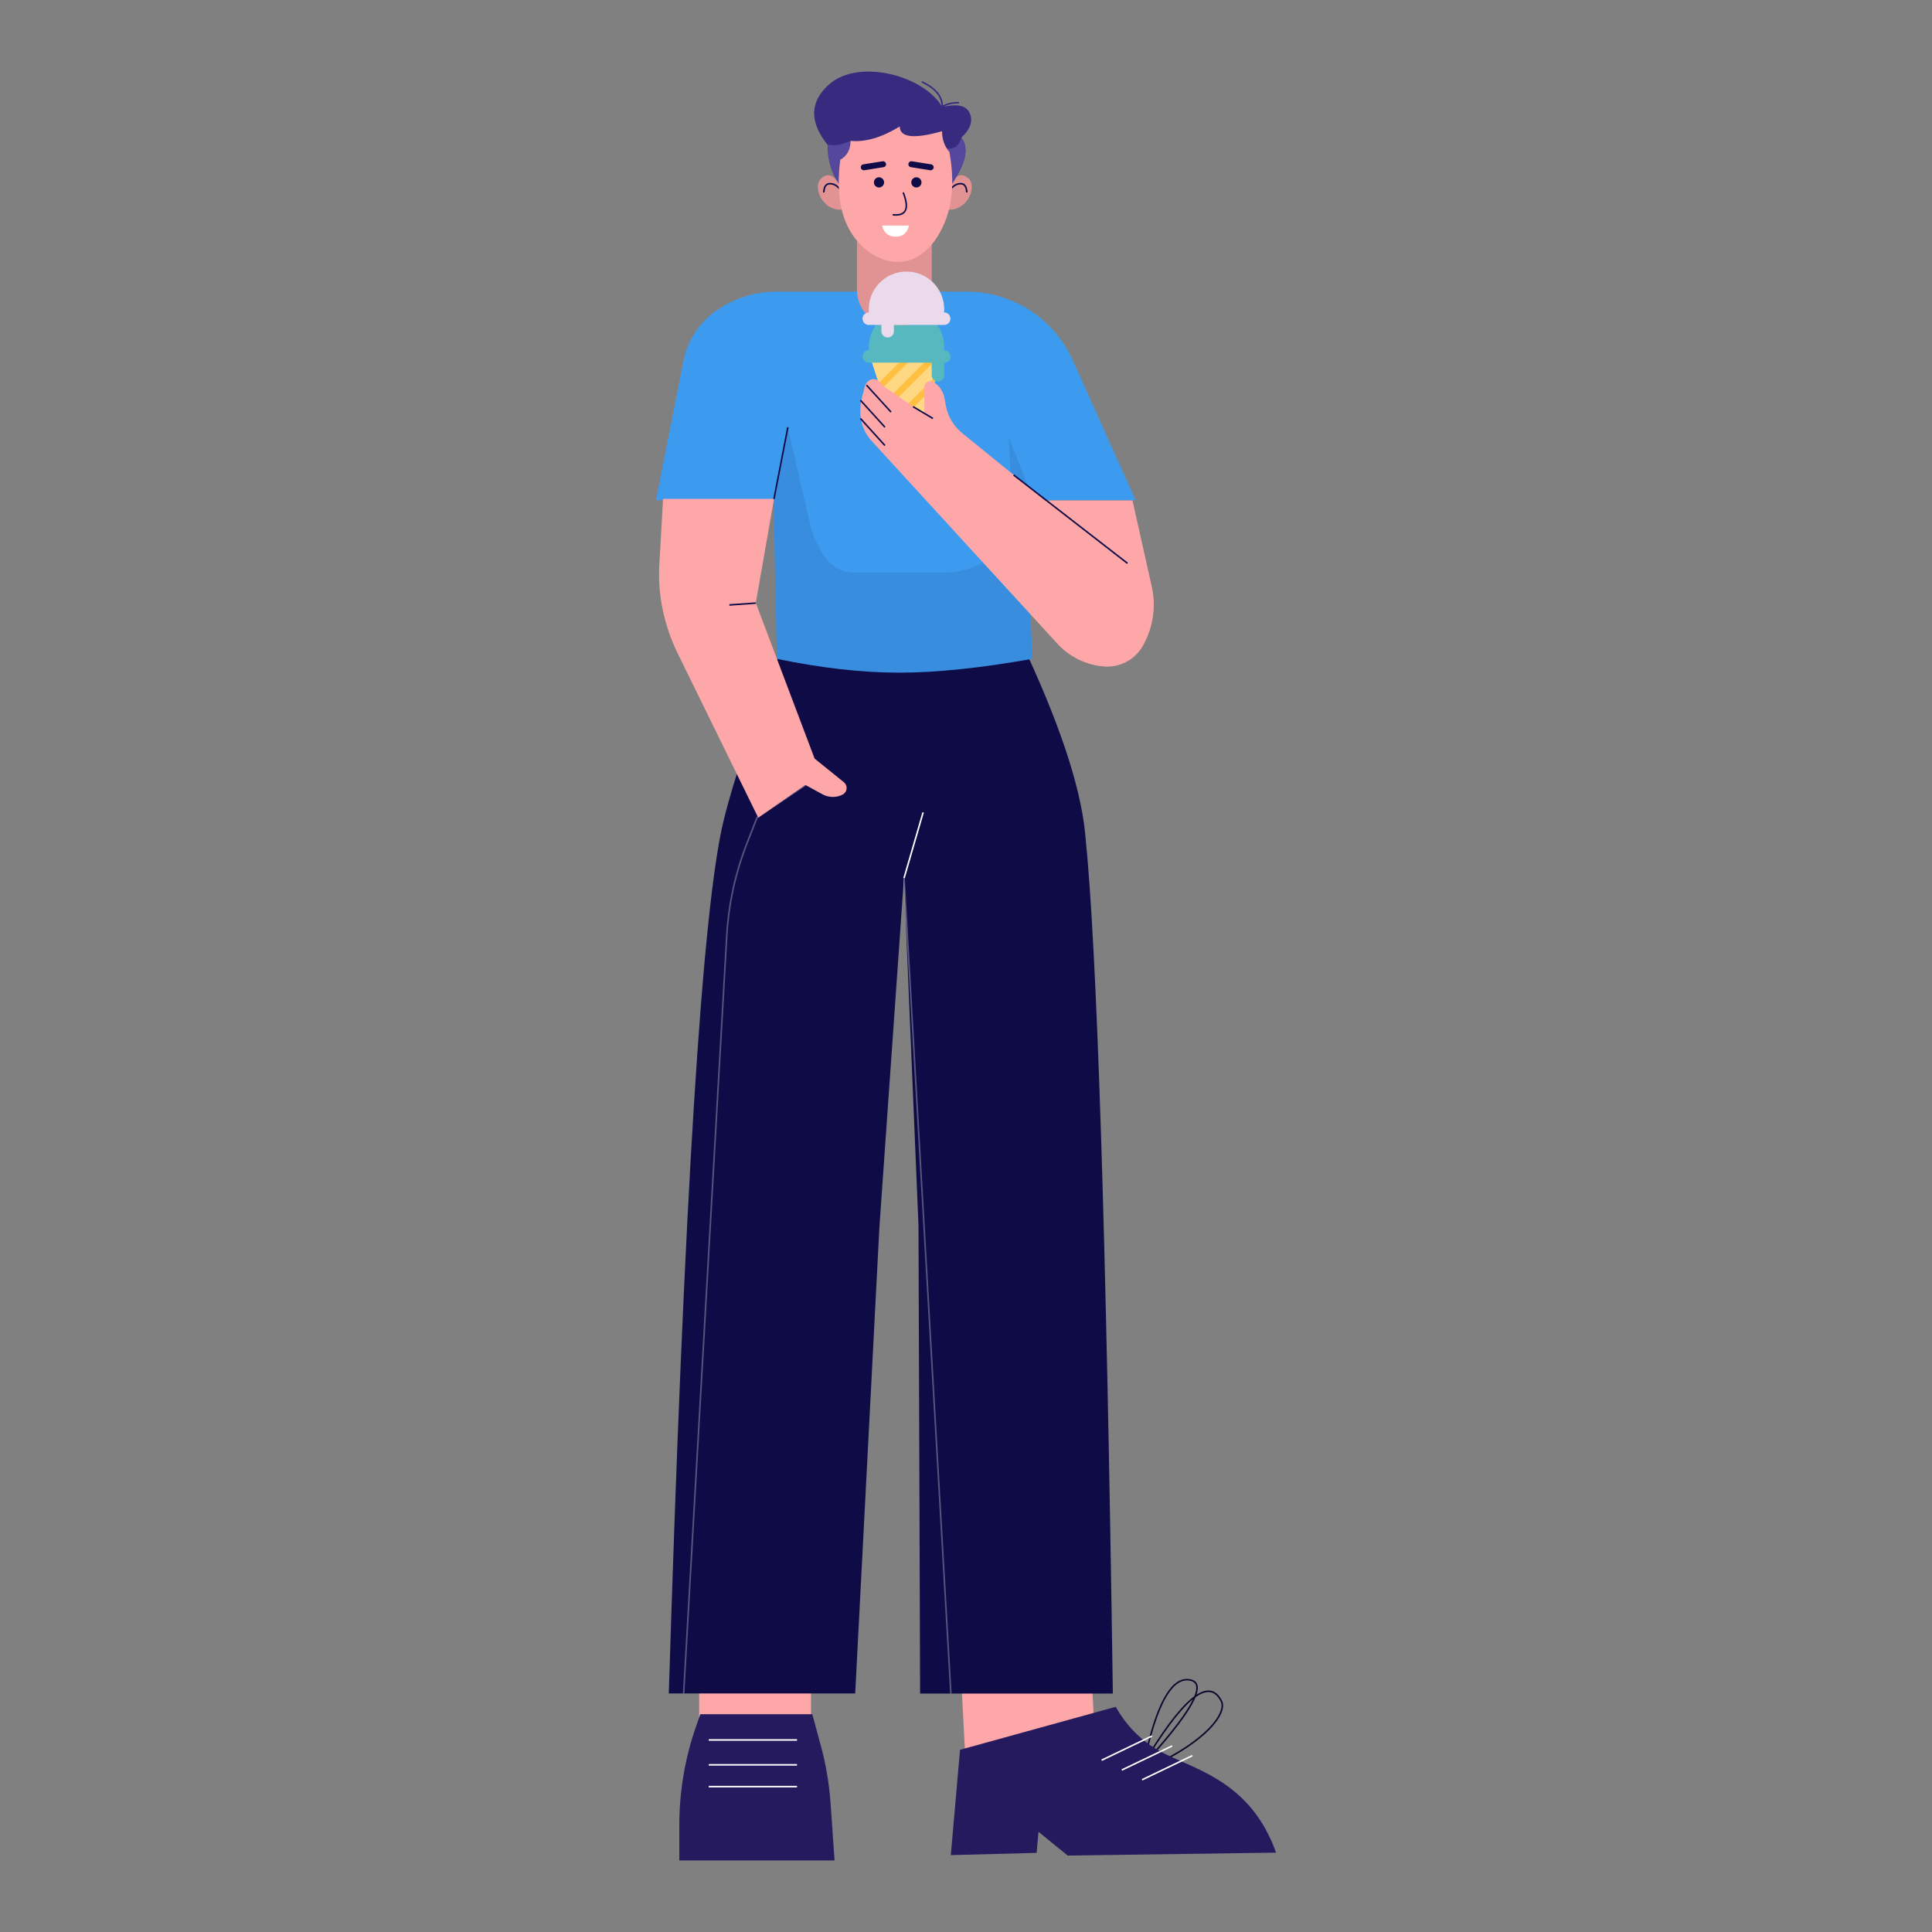 <?xml version="1.0" encoding="utf-8"?>
<!-- Generator: Adobe Illustrator 24.1.2, SVG Export Plug-In . SVG Version: 6.00 Build 0)  -->
<svg version="1.1" id="work" xmlns="http://www.w3.org/2000/svg" xmlns:xlink="http://www.w3.org/1999/xlink" x="0px" y="0px"
	 viewBox="0 0 2500 2500" style="enable-background:new 0 0 2500 2500;" xml:space="preserve">
<rect x="0" y="0" width="2500" height="2500" fill="#808080" stroke="none"/>
<style type="text/css">
	.st0{fill-rule:evenodd;clip-rule:evenodd;fill:#FEA7A8;}
	.st1{fill:none;stroke:#09072B;stroke-width:2;}
	.st2{fill-rule:evenodd;clip-rule:evenodd;fill:#261A5E;}
	.st3{fill:none;stroke:#FFFFFF;stroke-width:2;}
	.st4{fill-rule:evenodd;clip-rule:evenodd;fill:#0F0B47;}
	.st5{opacity:0.3;fill:none;stroke:#FFFFFF;stroke-width:2;enable-background:new    ;}
	.st6{fill-rule:evenodd;clip-rule:evenodd;fill:#3D9BEF;}
	.st7{opacity:0.1;fill-rule:evenodd;clip-rule:evenodd;fill:#0F0B47;enable-background:new    ;}
	.st8{fill-rule:evenodd;clip-rule:evenodd;fill:#E19394;}
	.st9{fill-rule:evenodd;clip-rule:evenodd;fill:#372A7F;}
	.st10{fill-rule:evenodd;clip-rule:evenodd;fill:#54479C;}
	.st11{fill:none;stroke:#0F0B47;stroke-width:2;}
	.st12{fill:none;stroke:#372A7F;stroke-width:2;}
	.st13{fill-rule:evenodd;clip-rule:evenodd;fill:#FFFFFF;}
	.st14{fill:#FFD884;}
	.st15{fill:#FFBF41;}
	.st16{fill:#58B8C0;}
	.st17{fill:#EBD9EC;}
	.st18{fill-rule:evenodd;clip-rule:evenodd;fill:#B3DBC9;}
	.st19{fill-rule:evenodd;clip-rule:evenodd;fill:#BCE6D3;}
	.st20{fill-rule:evenodd;clip-rule:evenodd;fill:#F69800;}
	.st21{opacity:0.5;fill:none;stroke:#FFFFFF;stroke-width:2;enable-background:new    ;}
	.st22{opacity:0.2;fill-rule:evenodd;clip-rule:evenodd;fill:#261A5E;enable-background:new    ;}
	.st23{fill-rule:evenodd;clip-rule:evenodd;fill:#003E8C;}
	.st24{fill-rule:evenodd;clip-rule:evenodd;fill:#08234A;}
	.st25{fill-rule:evenodd;clip-rule:evenodd;fill:#FFFCF8;}
	.st26{fill-rule:evenodd;clip-rule:evenodd;fill:#DBD8FF;}
	.st27{fill-rule:evenodd;clip-rule:evenodd;fill:#C2C0E7;}
	.st28{fill-rule:evenodd;clip-rule:evenodd;fill:#3F38A2;}
	.st29{fill-rule:evenodd;clip-rule:evenodd;fill:#363082;}
	.st30{fill:none;stroke:#FFFFFF;stroke-width:2;stroke-linecap:round;}
	.st31{fill:none;stroke:#DBD8FF;stroke-width:2;stroke-linecap:round;}
	.st32{fill-rule:evenodd;clip-rule:evenodd;fill:#003E8C;stroke:#0F0B47;stroke-width:2;}
	.st33{fill-rule:evenodd;clip-rule:evenodd;fill:#4B55F3;}
	.st34{fill-rule:evenodd;clip-rule:evenodd;fill:#181364;}
	.st35{fill-rule:evenodd;clip-rule:evenodd;fill:#06041A;}
	.st36{opacity:0.6;fill:none;stroke:#FFFFFF;stroke-width:2;enable-background:new    ;}
	.st37{fill-rule:evenodd;clip-rule:evenodd;fill:#FFD422;}
	.st38{fill-rule:evenodd;clip-rule:evenodd;fill:#FFFFFF;stroke:#0F0B47;stroke-width:2;}
	.st39{fill-rule:evenodd;clip-rule:evenodd;fill:#FF0021;}
	.st40{fill:none;stroke:#0F0B47;stroke-width:2;stroke-linecap:round;}
	.st41{fill-rule:evenodd;clip-rule:evenodd;fill:#FEA7A8;stroke:#0F0B47;stroke-width:2;}
	.st42{fill-rule:evenodd;clip-rule:evenodd;fill:#EA0422;}
	.st43{fill-rule:evenodd;clip-rule:evenodd;fill:#0C0936;}
	.st44{fill-rule:evenodd;clip-rule:evenodd;fill:#F3A3A4;}
	.st45{fill-rule:evenodd;clip-rule:evenodd;fill:#0F0B47;stroke:#FFFFFF;stroke-width:2;}
	.st46{fill-rule:evenodd;clip-rule:evenodd;fill:#F7A4A5;}
	.st47{opacity:0.4;fill:none;stroke:#FFFFFF;stroke-width:2;enable-background:new    ;}
	.st48{fill-rule:evenodd;clip-rule:evenodd;fill:#0E8B80;}
	.st49{fill-rule:evenodd;clip-rule:evenodd;fill:#BF4A24;}
	.st50{fill:none;stroke:#FFFCF8;stroke-width:2;}
	.st51{fill:none;stroke:#BF4A24;stroke-width:2;}
	.st52{fill-rule:evenodd;clip-rule:evenodd;fill:#FF77A5;}
	.st53{fill-rule:evenodd;clip-rule:evenodd;fill:#FFC84B;}
	.st54{fill-rule:evenodd;clip-rule:evenodd;fill:#ECB947;}
	.st55{fill-rule:evenodd;clip-rule:evenodd;fill:#0C8076;}
	.st56{fill-rule:evenodd;clip-rule:evenodd;fill:#F9F9F9;}
	.st57{fill:none;stroke:#F9F9F9;stroke-width:2;}
	.st58{fill-rule:evenodd;clip-rule:evenodd;fill:#FF622D;}
	.st59{fill-rule:evenodd;clip-rule:evenodd;fill:#DB4F20;}
	.st60{fill-rule:evenodd;clip-rule:evenodd;fill:#006D85;}
	.st61{fill-rule:evenodd;clip-rule:evenodd;fill:#0094B4;}
	.st62{fill-rule:evenodd;clip-rule:evenodd;fill:#733014;}
	.st63{fill:none;stroke:#733014;stroke-width:2;}
	.st64{opacity:0.1;fill-rule:evenodd;clip-rule:evenodd;enable-background:new    ;}
	.st65{fill-rule:evenodd;clip-rule:evenodd;}
	.st66{fill:none;stroke:#000000;stroke-width:2;}
	.st67{fill-rule:evenodd;clip-rule:evenodd;fill:#4267FF;}
	.st68{fill-rule:evenodd;clip-rule:evenodd;fill:#E19495;}
	.st69{fill-rule:evenodd;clip-rule:evenodd;fill:#202746;}
	.st70{fill-rule:evenodd;clip-rule:evenodd;fill:#2945BB;}
	.st71{fill-rule:evenodd;clip-rule:evenodd;fill:#774033;}
	.st72{fill:none;stroke:#774033;stroke-width:2;}
	.st73{fill-rule:evenodd;clip-rule:evenodd;fill:#EEA013;}
	.st74{fill-rule:evenodd;clip-rule:evenodd;fill:#DB9311;}
	.st75{fill-rule:evenodd;clip-rule:evenodd;fill:#3E60EB;}
	.st76{opacity:0.1;fill-rule:evenodd;clip-rule:evenodd;fill:#FFFFFF;enable-background:new    ;}
	.st77{fill:none;stroke:#261A5E;stroke-width:2;}
	.st78{fill-rule:evenodd;clip-rule:evenodd;fill:#FF5D5C;}
	.st79{fill-rule:evenodd;clip-rule:evenodd;fill:#D95150;}
	.st80{fill-rule:evenodd;clip-rule:evenodd;fill:#03CEFA;}
	.st81{fill-rule:evenodd;clip-rule:evenodd;fill:#03BCE4;}
	.st82{fill-rule:evenodd;clip-rule:evenodd;fill:#402E92;}
	.st83{fill-rule:evenodd;clip-rule:evenodd;fill:#DC678F;}
	.st84{fill-rule:evenodd;clip-rule:evenodd;fill:#98C3AF;}
	.st85{fill-rule:evenodd;clip-rule:evenodd;fill:#19D9EB;}
	.st86{fill-rule:evenodd;clip-rule:evenodd;fill:#13C3D3;}
	.st87{fill-rule:evenodd;clip-rule:evenodd;fill:#10A6B4;}
	.st88{fill-rule:evenodd;clip-rule:evenodd;fill:#FEDD00;}
	.st89{fill-rule:evenodd;clip-rule:evenodd;fill:#358BD7;}
	.st90{fill-rule:evenodd;clip-rule:evenodd;fill:#017F5D;}
	.st91{opacity:0.2;fill:none;stroke:#FFFFFF;stroke-width:2;enable-background:new    ;}
	.st92{fill-rule:evenodd;clip-rule:evenodd;fill:#00976F;}
	.st93{fill-rule:evenodd;clip-rule:evenodd;fill:#FF2200;}
	.st94{fill-rule:evenodd;clip-rule:evenodd;fill:#EE2304;}
	.st95{opacity:0.1;fill-rule:evenodd;clip-rule:evenodd;fill:#002C46;enable-background:new    ;}
	.st96{fill-rule:evenodd;clip-rule:evenodd;fill:#FF81C3;}
	.st97{opacity:0.3;fill-rule:evenodd;clip-rule:evenodd;fill:#BD461E;enable-background:new    ;}
	.st98{fill-rule:evenodd;clip-rule:evenodd;fill:#2F170B;}
	.st99{fill-rule:evenodd;clip-rule:evenodd;fill:#FFC09F;}
	.st100{opacity:0.2;fill-rule:evenodd;clip-rule:evenodd;fill:#6A3D25;enable-background:new    ;}
	.st101{fill-rule:evenodd;clip-rule:evenodd;fill:#6A3D25;}
	.st102{fill-rule:evenodd;clip-rule:evenodd;fill:#284BF2;}
	.st103{fill-rule:evenodd;clip-rule:evenodd;fill:#EB5D2D;}
	.st104{fill-rule:evenodd;clip-rule:evenodd;fill:#FFB34D;}
	.st105{opacity:0.2;fill-rule:evenodd;clip-rule:evenodd;fill:#2F170B;enable-background:new    ;}
	.st106{opacity:0.3;fill-rule:evenodd;clip-rule:evenodd;fill:#2F170B;enable-background:new    ;}
	.st107{fill:none;stroke:#2F170B;stroke-width:2;}
	.st108{fill-rule:evenodd;clip-rule:evenodd;fill:#FF5A59;}
	.st109{fill-rule:evenodd;clip-rule:evenodd;fill:#E94E4D;}
</style>
<g id="_x34_---guy-eat-ice-cream-while-standing-or-sitting">
	<g transform="translate(293, 96)">
		<g id="Group-5_1_" transform="translate(4.623, 176.435)">
			
				<g id="Group-5-Copy" transform="translate(150.03, 391.38) rotate(5) translate(-150.03, -391.38) translate(93.53, 355.88)">
				<g id="Group-4_2_" transform="translate(0.578, 0.083)">
					<polygon id="Rectangle" class="st0" points="978.4,1454 1145.5,1430.5 1165.1,1570 998,1593.5 					"/>
					<path id="Path-17" class="st1" d="M1228.1,1537.9c9.8-65.2,25.9-96.3,48.2-93.3s4.6,42-53.1,117
						c44.5-92.6,76.2-123.7,95.1-93.5c9.1,14.5-14.1,53.7-85.4,93.8"/>
					<path id="Path-16" class="st2" d="M987,1560.5l195.9-73c17.7,26.1,41.4,44.8,71,56c44.5,16.9,113.2,28.8,152.1,113.9
						l-268.2,27.3l-40.4-27.3v27.3L987,1697.3L987,1560.5z"/>
					<g id="Group-9" transform="translate(50.652, 24.028)">
						<line id="Path-25" class="st3" x1="1120.1" y1="1533.9" x2="1182.2" y2="1497.1"/>
						<line id="Path-25-Copy" class="st3" x1="1147.2" y1="1544.3" x2="1209.4" y2="1507.5"/>
						<line id="Path-25-Copy-2" class="st3" x1="1174.4" y1="1554.6" x2="1236.5" y2="1517.8"/>
					</g>
				</g>
			</g>
			<g id="Group-6" transform="translate(3.501, 351.556)">
				<rect id="Rectangle_1_" x="603.6" y="1508.8" class="st0" width="144.7" height="140.9"/>
				<path id="Path-109" class="st2" d="M605.1,1594.2l-5.1,14.5c-14.6,41.4-22.1,85-22.1,128.9v45.8l0,0h200.9l-5.2-74.4
					c-1.8-25.1-6-50-12.6-74.2l-11-40.6l0,0H605.1z"/>
				<line id="Path-5_1_" class="st3" x1="616" y1="1687.9" x2="730.2" y2="1687.9"/>
				<line id="Path-5-Copy" class="st3" x1="616" y1="1659.7" x2="730.2" y2="1659.7"/>
				<line id="Path-5-Copy-2" class="st3" x1="616" y1="1627.5" x2="730.2" y2="1627.5"/>
			</g>
			<path id="Path-130" class="st4" d="M981.1,501.9l41.6,53.8c49.3,103.8,77.2,186.7,83.7,248.7c15.5,148.2,27.5,519.8,36,1114.6
				H893l-2.1-605.5l-18.8-449.7l-31.8,452.1l-31.3,603H567.8c19.8-640.3,43.4-1016.9,71-1129.8c13.2-53.9,39.5-131.7,79-233.4
				l5.4-53.9H981.1z"/>
			<path id="Path-2_1_" class="st5" d="M587,1919l55.8-980.7c2.3-40.4,10.9-80.2,25.6-118l13.5-34.6l0,0l62.7-42.3"/>
			<line id="Path-3_1_" class="st3" x1="872.2" y1="863.8" x2="896.9" y2="778.8"/>
			<line id="Path-4_1_" class="st5" x1="932.8" y1="1919" x2="872.2" y2="863.8"/>
		</g>
		<path id="Path-127" class="st6" d="M1034.2,551.3h142.3l-81.4-181.2c-11.9-26.5-31.2-48.9-55.5-64.6
			c-24.4-15.7-52.8-24.1-81.8-24.1H811.4h-99.6c-27.6,0-54.6,8.4-77.3,24.1c-22.4,15.5-37.9,39-43.1,65.7l-35.6,180.1l0,0H708
			l4.2,205.2c57.1,11.9,109.9,17.9,158.2,17.9c48.3,0,105.8-6,172.5-17.9L1034.2,551.3z"/>
		<path id="Path_29_" class="st7" d="M726.5,457.4L755,580.9c3.6,15.8,10.3,30.7,19.5,44c8.8,12.6,23.1,20.1,38.5,20.1h115.1
			c37.3,0,71.8-19.9,90.5-52.2l0,0l0,0l-6.4-123.1l32.3,81.5l-10.3,0l8.6,205.2c-58.9,11.9-124.2,17.9-172.5,17.9
			c-46.7,0-100.3-5.6-152.9-16.8l-5.3-1.1L708,552.3l0.5-2.6L726.5,457.4z"/>
		<path id="Path-129" class="st0" d="M565,549.7l-4.8,84.5c-1.1,19.8,0.3,39.7,4.4,59.1c4.1,19.4,10.5,38.3,19.3,56.1l104.2,212.6
			l0,0l61-42.3l22.2,12.1c8.1,4.4,17.8,4.6,26,0.4c4.7-2.4,6.6-8.2,4.2-12.9c-0.6-1.2-1.5-2.2-2.5-3.1l-37.9-30.6l0,0l-76.1-201.4
			l23.6-134.7H565z"/>
		<g id="Group-2_1_" transform="translate(53.303, 0)">
			<g id="Group_4_">
				<path id="Path-122" class="st8" d="M739,141.3c-7.3-11.6-14.9-13.7-22.9-6.2c-12,11.2,3.3,46.6,32.8,39.3
					C768.6,169.5,765.3,158.4,739,141.3z"/>
				<path id="Path-122-Copy" class="st8" d="M884.2,141.3c7.3-11.6,14.9-13.7,22.9-6.2c12,11.2-3.3,46.6-32.8,39.3
					C854.6,169.5,857.9,158.4,884.2,141.3z"/>
				<path id="Path-121" class="st9" d="M739,141.3c-9.5-14.1-14.3-30.7-14.3-49.7c-24-30.1-23.3-56.3,2.1-78.6
					c38.1-33.5,122-11.6,146.3,29.5c19.5-4.6,31.4-1.9,35.6,8.3s0.5,20.6-11.1,31.3c10.1,12.7,6.2,32.4-11.7,59.2H739z"/>
				<path id="Path_28_" class="st10" d="M897.6,82.1c10.1,12.7,6.2,32.4-11.7,59.2l-18.9,0l10-45.1C888.1,97.5,895,92.8,897.6,82.1z
					"/>
				<path id="Path_27_" class="st10" d="M754.4,86.3l14.9,15l-13.6,40H739c-9.5-14.1-14.3-30.7-14.3-49.7l-0.7-0.9
					C731.6,93.2,741.7,91.7,754.4,86.3z"/>
				<path id="Path-126" class="st11" d="M719.7,153c0.3-9,4.1-12.7,11.4-10.9c7.3,1.8,13.8,10.4,19.5,25.8"/>
				<path id="Path-126-Copy" class="st11" d="M904.7,153c-0.3-9-4.1-12.7-11.4-10.9c-7.3,1.8-13.8,10.4-19.5,25.8"/>
				<path id="Rectangle_2_" class="st8" d="M762.5,194.8h96.9v84.1c0,26.7-21.7,48.4-48.4,48.4c-26.7,0-48.4-21.7-48.4-48.4V194.8
					L762.5,194.8z"/>
				<path id="Path-120" class="st0" d="M758.6,210.3c25.8,35.6,74,49,105.2,4.3c20.8-29.8,26.9-67.8,18.4-113.9
					c-6.3-7.4-9.5-16.4-9.5-26.9C836.2,84.1,818,82,818,67.6c-23.2,14.3-44.4,20.5-63.6,18.7c-0.2,11.4-4.7,19.6-13.4,24.4
					C735.5,153.4,741.4,186.6,758.6,210.3z"/>
				<path id="Path-123" class="st12" d="M846.4,9.8c17.8,8.3,26.7,19.1,26.7,32.6c4.7-3.7,11.9-5.5,21.5-5.5"/>
				<path id="Path-124" class="st11" d="M822.4,153c8.4,21.2,3.9,30.9-13.6,28.9"/>
				<path id="Path-125" class="st13" d="M795.2,195.9h34.7c-2.2,9.6-8,14.4-17.3,14.4S797.5,205.5,795.2,195.9z"/>
				<ellipse id="Oval_6_" class="st4" cx="791.1" cy="140" rx="6.6" ry="6.6"/>
				<path id="Rectangle-Copy-3_1_" class="st4" d="M795.7,112.7l-25,4c-2.1,0.3-3.5,2.3-3.1,4.3c0,0,0,0,0,0.1
					c0.4,2.1,2.4,3.5,4.5,3.2l25-4c2.1-0.3,3.5-2.3,3.1-4.3c0,0,0,0,0-0.1C799.8,113.8,797.8,112.3,795.7,112.7z"/>
				<path id="Rectangle-Copy-4" class="st4" d="M833.7,112.7l25,4c2.1,0.3,3.5,2.3,3.1,4.3c0,0,0,0,0,0.1c-0.4,2.1-2.4,3.5-4.5,3.2
					l-25-4c-2.1-0.3-3.5-2.3-3.1-4.3c0,0,0,0,0-0.1C829.5,113.8,831.5,112.3,833.7,112.7z"/>
				<ellipse id="Oval-Copy_1_" class="st4" cx="839.5" cy="140" rx="6.6" ry="6.6"/>
			</g>
		</g>
		<g id="icecream" transform="translate(69.513, 66.99)">
			<g id="Group_3_" transform="translate(2.497, 28.414)">
				<path id="Path_26_" class="st14" d="M799.9,390.3l-38.9-120.1h94.3l-39.2,120.1c-1.7,4.5-6.7,6.7-11.1,5.1
					C802.7,394.5,800.8,392.6,799.9,390.3z"/>
				<polygon id="Path_25_" class="st14" points="855.4,270.2 839.7,270.2 844.8,275.4 782.8,337.4 788,353.3 847.8,293.4 				"/>
				<polygon id="Path_24_" class="st14" points="761.1,270.2 772.1,304.2 806,270.2 				"/>
				<polygon id="Path_23_" class="st14" points="807.2,270.2 812.3,275.4 774.9,312.9 780,328.7 838.5,270.2 				"/>
				<path id="Path_22_" class="st14" d="M799.9,390.3c1.7,4.5,6.7,6.8,11.1,5.1c2.3-0.9,4.2-2.7,5.1-5.1l10.3-31.4l-27.7,27.7
					L799.9,390.3z"/>
				<polygon id="Path_21_" class="st14" points="790.8,362 795.9,377.9 832,341.8 842.2,310.5 				"/>
			</g>
			<polygon id="Path_20_" points="841.6,298 841,298.6 842.2,298.6 			"/>
			<g id="Group_2_" transform="translate(7.36, 28.414)">
				<polygon id="Path_19_" class="st15" points="834.8,270.2 833.6,270.2 775.1,328.7 778,337.4 840,275.4 				"/>
				<polygon id="Path_18_" class="st15" points="842.9,293.4 783.1,353.3 785.9,362 837.3,310.5 				"/>
				<polygon id="Path_17_" class="st15" points="793.9,386.6 821.6,358.9 827.1,341.8 791.1,377.9 				"/>
			</g>
			<polygon id="Path_13_" points="809.1,298 808.5,298.6 809.7,298.6 			"/>
			<polygon id="Path_14_" class="st15" points="809.7,298.6 808.5,298.6 774.6,332.6 777.4,341.3 814.8,303.8 			"/>
			<path id="Path_15_" class="st16" d="M859.3,290.1h-0.2c0.1-1.3,0.2-2.7,0.2-4.1c0-10.2-3.2-20.2-9.2-28.5H771
				c-6,8.3-9.2,18.2-9.2,28.5c0,1.4,0.1,2.7,0.2,4.1h-0.2c-4.5,0-8.1,3.6-8.1,8.1s3.6,8.1,8.1,8.1h81.3v16.3c0,4.5,3.6,8.1,8.1,8.1
				c4.5,0,8.1-3.6,8.1-8.1v-16.3c4.5,0,8.1-3.6,8.1-8.1S863.8,290.1,859.3,290.1z"/>
			<path id="Path_16_" class="st17" d="M859.3,241.3h-0.2c0.1-1.3,0.2-2.7,0.2-4.1c0-26.9-21.8-48.8-48.8-48.8s-48.8,21.8-48.8,48.8
				c0,1.4,0.1,2.7,0.2,4.1h-0.2c-4.5,0-8.1,3.6-8.1,8.1c0,4.5,3.6,8.1,8.1,8.1H778v8.1c0,4.5,3.6,8.1,8.1,8.1s8.1-3.6,8.1-8.1v-8.1
				h65c4.5,0,8.1-3.6,8.1-8.1C867.4,245,863.8,241.3,859.3,241.3z"/>
		</g>
		<path id="Path-128" class="st0" d="M1172.4,551.5l25,111.7c5.5,24.4,2.2,49.8-9.2,72l-1.3,2.6c-9.9,19.2-30.4,30.5-51.9,28.6
			c-22.9-2-44.2-12.5-59.7-29.4L880.6,524.5c0,0-0.1-0.1-0.1-0.1l-46-50.3c-6.6-7.2-11.1-16.1-13-25.6c-1.9-9.6-1.7-19.6,0.7-29.1
			l3.8-15.1c1-4.1,3.9-7.4,7.8-9c3.7-1.5,8-0.6,10.8,2.3l6.4,6.7l0,0l52.1,35.6v-34.9c0-4.3,3.5-7.8,7.8-7.8c1.4,0,2.9,0.4,4.1,1.2
			c7.5,4.7,12.7,12.4,14.2,21.1l1.5,8.5c2.5,14.4,10.1,27.3,21.4,36.5l107.3,87.1l0,0H1172.4z"/>
		<line id="Path-7_1_" class="st11" x1="1018.6" y1="518.6" x2="1165.9" y2="632.9"/>
		<line id="Path-8_1_" class="st11" x1="684.9" y1="684.4" x2="650.8" y2="686.8"/>
		<line id="Path-9_1_" class="st11" x1="828.2" y1="402.3" x2="860" y2="437.2"/>
		<line id="Path-9-Copy" class="st11" x1="820.4" y1="421.9" x2="852.1" y2="456.8"/>
		<line id="Path-9-Copy-2" class="st11" x1="820.4" y1="445.5" x2="852.1" y2="480.5"/>
		<line id="Path-10_1_" class="st11" x1="888.5" y1="430.2" x2="914.2" y2="445.5"/>
		<line id="Path-11" class="st11" x1="708.5" y1="549.7" x2="726.5" y2="456.8"/>
	</g>
</g>
</svg>
